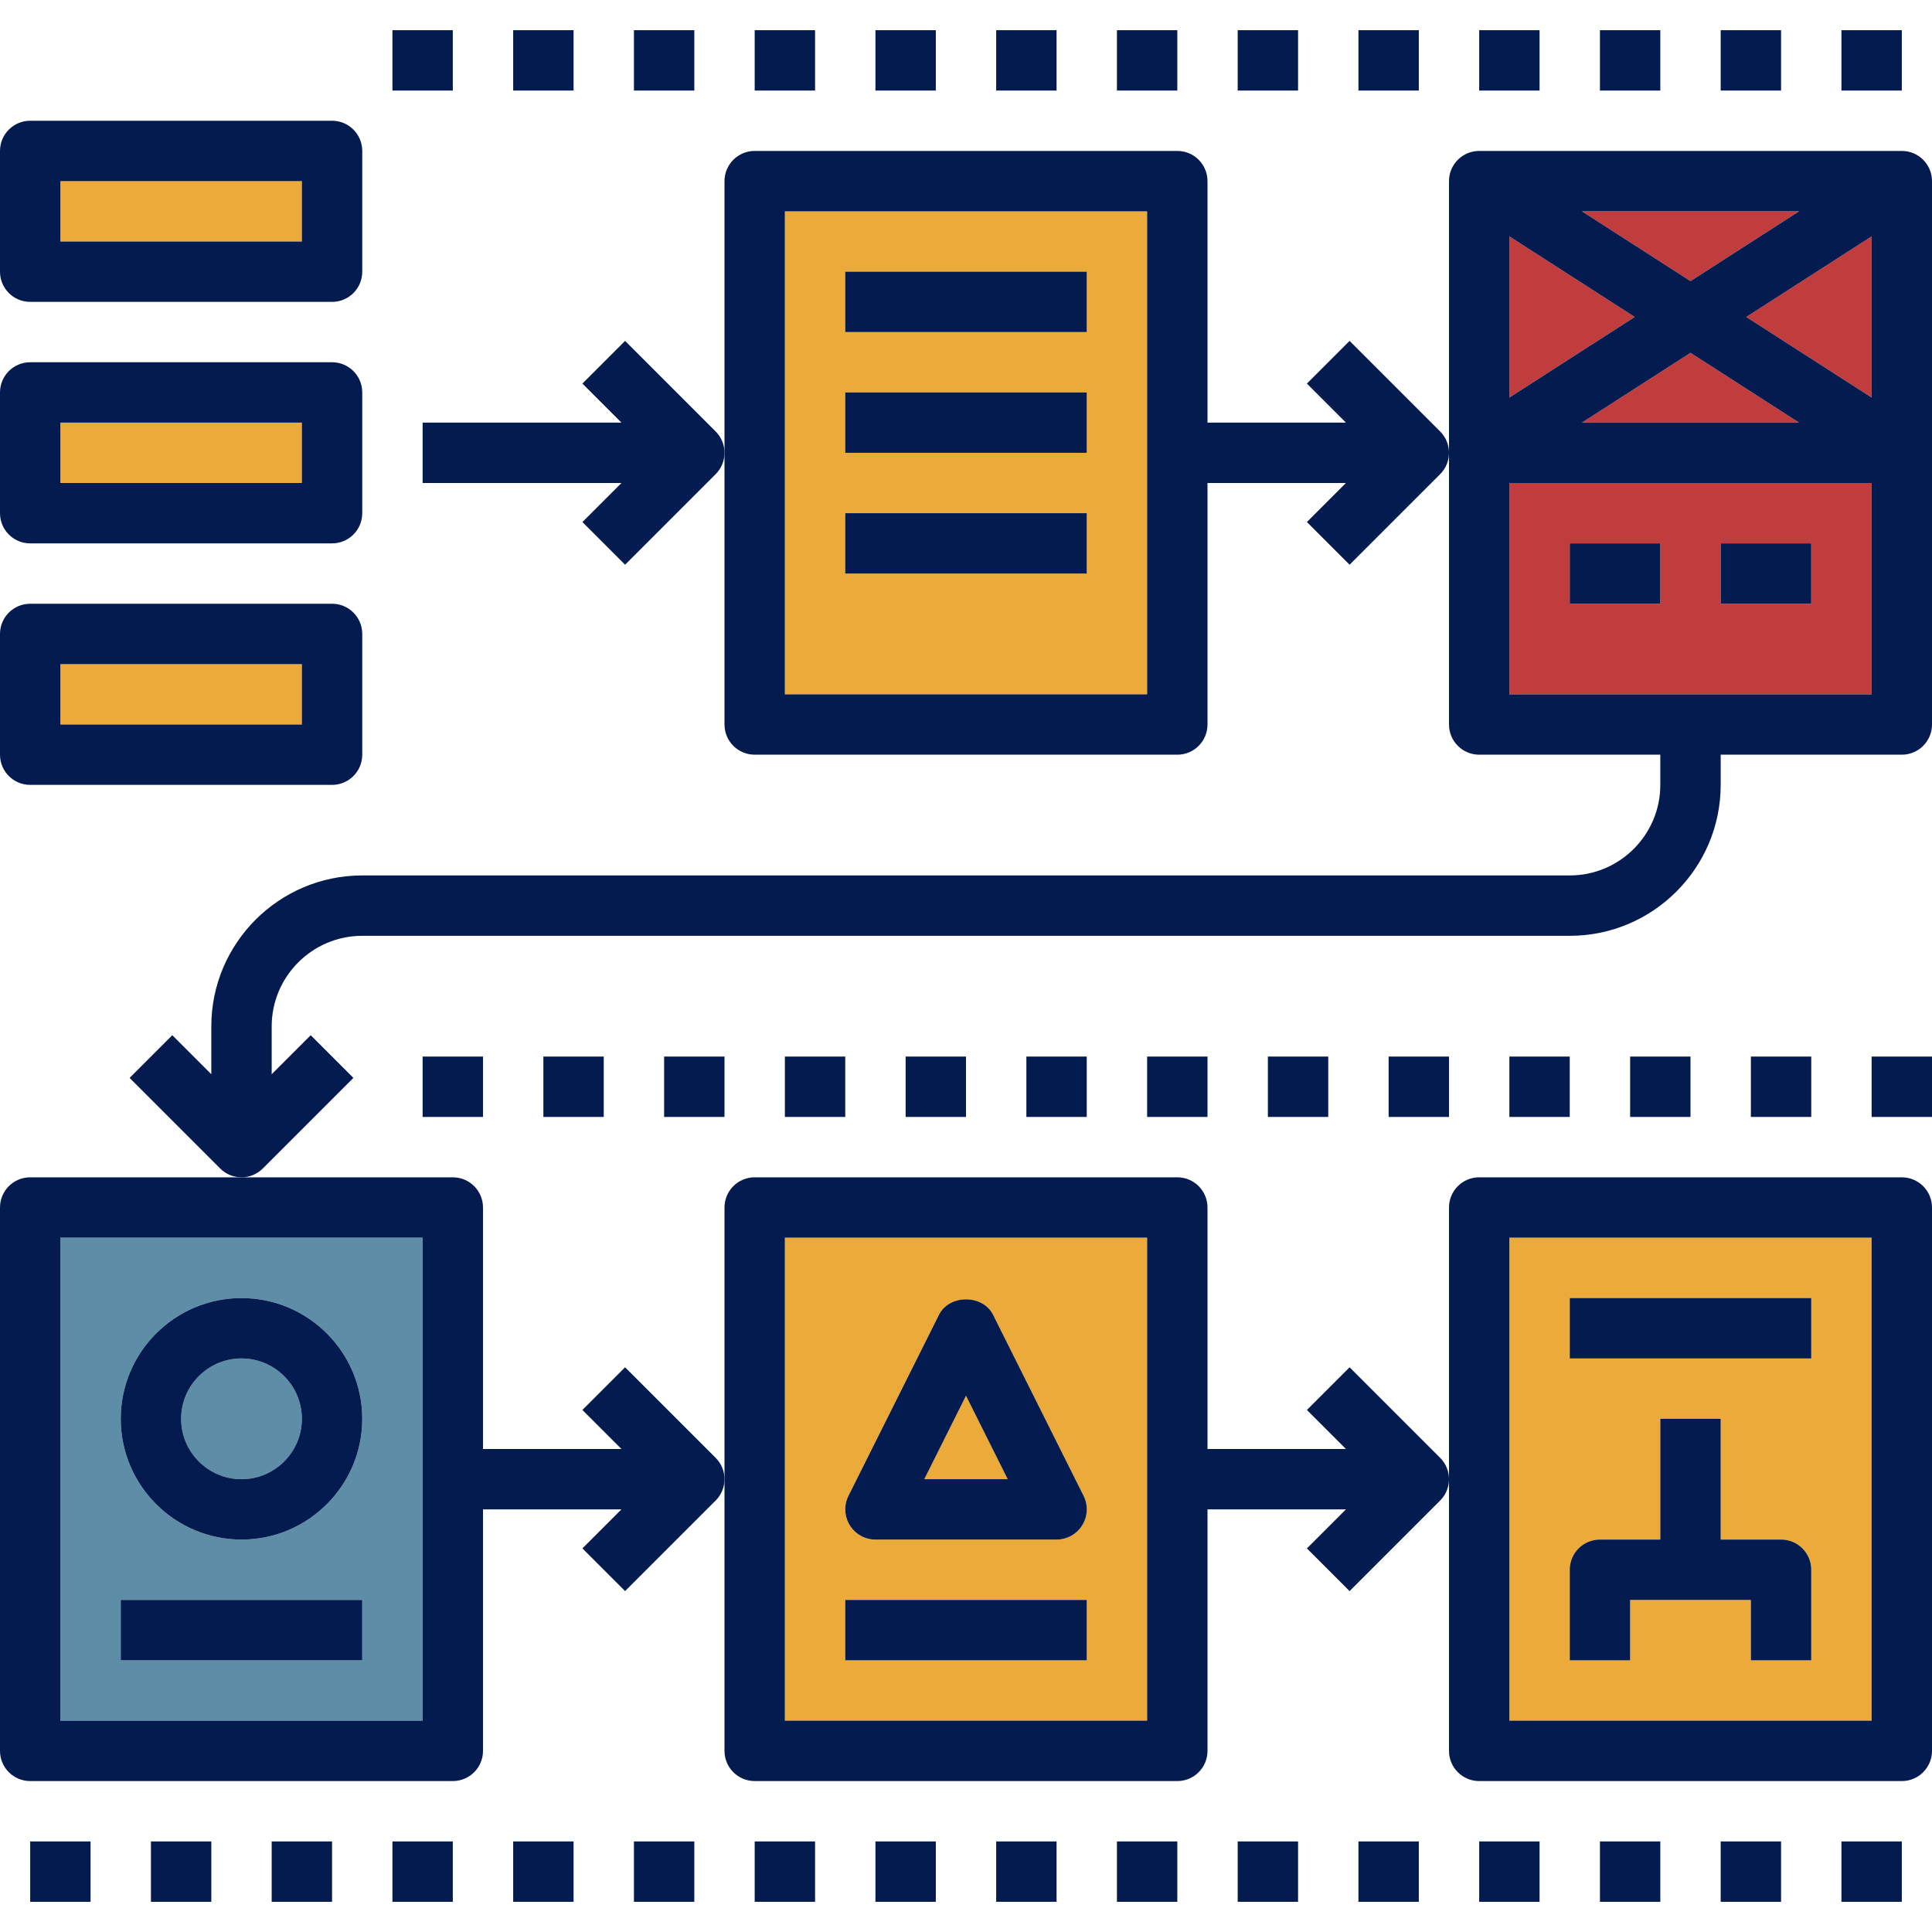 <?xml version="1.0"?>
<svg xmlns="http://www.w3.org/2000/svg" xmlns:xlink="http://www.w3.org/1999/xlink" version="1.1" id="Capa_1" x="0px" y="0px" viewBox="0 0 512 512" style="enable-background:new 0 0 512 512;" xml:space="preserve" width="512px" height="512px" class=""><g><polygon style="fill:#C13D3D;" points="476.768,56 419.232,56 448,74.496 " data-original="#C13D3D"/><path style="fill:#EBAA39;" d="M208,184h96V56h-96V184z M224,72h64v16h-64V72z M224,104h64v16h-64V104z M224,136h64v16h-64V136z" data-original="#EBAA39" class=""/><path style="fill:#5E8DA7;" d="M112,328H16v128h96V328z M96,440H32v-16h64V440z M64,408c-17.648,0-32-14.352-32-32s14.352-32,32-32  s32,14.352,32,32S81.648,408,64,408z" data-original="#5E8DA7"/><g>
	<polygon style="fill:#C13D3D;" points="400,62.648 400,105.352 433.216,84  " data-original="#C13D3D"/>
	<polygon style="fill:#C13D3D;" points="476.768,112 448,93.504 419.232,112  " data-original="#C13D3D"/>
</g><circle style="fill:#5E8DA7;" cx="64" cy="376" r="16" data-original="#5E8DA7"/><g>
	<path style="fill:#EBAA39;" d="M304,328h-96v128h96V328z M224.84,396.424l24-48c2.712-5.424,11.6-5.424,14.312,0l24,48   c1.24,2.48,1.104,5.424-0.352,7.784c-1.448,2.352-4.024,3.792-6.8,3.792h-48c-2.776,0-5.352-1.44-6.808-3.8   C223.736,401.848,223.608,398.896,224.84,396.424z M288,440h-64v-16h64V440z" data-original="#EBAA39" class=""/>
	<path style="fill:#EBAA39;" d="M496,328h-96v128h96V328z M480,440h-16v-16h-32v16h-16v-24c0-4.424,3.584-8,8-8h16v-32h16v32h16   c4.416,0,8,3.576,8,8V440z M480,360h-64v-16h64V360z" data-original="#EBAA39" class=""/>
	<polygon style="fill:#EBAA39;" points="256,369.888 244.944,392 267.056,392  " data-original="#EBAA39" class=""/>
</g><g>
	<path style="fill:#C13D3D;" d="M400,184h96v-56h-96V184z M456,144h24v16h-24V144z M416,144h24v16h-24V144z" data-original="#C13D3D"/>
	<polygon style="fill:#C13D3D;" points="496,105.352 496,62.648 462.784,84  " data-original="#C13D3D"/>
</g><g>
	<rect x="16" y="176" style="fill:#EBAA39;" width="64" height="16" data-original="#EBAA39" class=""/>
	<rect x="16" y="112" style="fill:#EBAA39;" width="64" height="16" data-original="#EBAA39" class=""/>
	<rect x="16" y="48" style="fill:#EBAA39;" width="64" height="16" data-original="#EBAA39" class=""/>
</g><g>
	<path style="fill:#031B4E" d="M504,40H392c-4.416,0-8,3.576-8,8v72v72c0,4.424,3.584,8,8,8h48v8c0,13.232-10.768,24-24,24H96   c-22.056,0-40,17.944-40,40v12.688l-10.344-10.344l-11.312,11.312l24,24C59.904,311.216,61.952,312,64,312   c2.048,0,4.096-0.784,5.656-2.344l24-24l-11.312-11.312L72,284.688V272c0-13.232,10.768-24,24-24h320c22.056,0,40-17.944,40-40v-8   h48c4.416,0,8-3.576,8-8V48C512,43.576,508.416,40,504,40z M433.216,84L400,105.352V62.648L433.216,84z M419.232,56h57.536   L448,74.496L419.232,56z M448,93.504L476.768,112h-57.536L448,93.504z M462.784,84L496,62.648v42.704L462.784,84z M400,184v-56h96   v56H400z" data-original="#1F2933" class="active-path" data-old_color="#031b4e"/>
	<path style="fill:#031B4E" d="M0,320v144c0,4.424,3.584,8,8,8h112c4.416,0,8-3.576,8-8v-64h36.688l-10.344,10.344l11.312,11.312   l24-24c1.56-1.56,2.344-3.608,2.344-5.656s-0.784-4.096-2.344-5.656l-24-24l-11.312,11.312L164.688,384H128v-64   c0-4.424-3.584-8-8-8H64H8C3.584,312,0,315.576,0,320z M16,328h96v128H16V328z" data-original="#1F2933" class="active-path" data-old_color="#031b4e"/>
	<path style="fill:#031B4E" d="M200,472h112c4.416,0,8-3.576,8-8v-64h36.688l-10.344,10.344l11.312,11.312l24-24   c1.56-1.56,2.344-3.608,2.344-5.656s-0.784-4.096-2.344-5.656l-24-24l-11.312,11.312L356.688,384H320v-64c0-4.424-3.584-8-8-8H200   c-4.416,0-8,3.576-8,8v72v72C192,468.424,195.584,472,200,472z M208,328h96v128h-96V328z" data-original="#1F2933" class="active-path" data-old_color="#031b4e"/>
	<path style="fill:#031B4E" d="M392,472h112c4.416,0,8-3.576,8-8V320c0-4.424-3.584-8-8-8H392c-4.416,0-8,3.576-8,8v72v72   C384,468.424,387.584,472,392,472z M400,328h96v128h-96V328z" data-original="#1F2933" class="active-path" data-old_color="#031b4e"/>
	<path style="fill:#031B4E" d="M165.656,90.344l-11.312,11.312L164.688,112H112v16h52.688l-10.344,10.344l11.312,11.312l24-24   c1.56-1.56,2.344-3.608,2.344-5.656s-0.784-4.096-2.344-5.656L165.656,90.344z" data-original="#1F2933" class="active-path" data-old_color="#031b4e"/>
	<path style="fill:#031B4E" d="M357.656,90.344l-11.312,11.312L356.688,112H320V48c0-4.424-3.584-8-8-8H200c-4.416,0-8,3.576-8,8   v72v72c0,4.424,3.584,8,8,8h112c4.416,0,8-3.576,8-8v-64h36.688l-10.344,10.344l11.312,11.312l24-24   c1.56-1.56,2.344-3.608,2.344-5.656s-0.784-4.096-2.344-5.656L357.656,90.344z M304,184h-96V56h96V184z" data-original="#1F2933" class="active-path" data-old_color="#031b4e"/>
	<rect x="224" y="72" style="fill:#031B4E" width="64" height="16" data-original="#1F2933" class="active-path" data-old_color="#031b4e"/>
	<rect x="224" y="104" style="fill:#031B4E" width="64" height="16" data-original="#1F2933" class="active-path" data-old_color="#031b4e"/>
	<rect x="224" y="136" style="fill:#031B4E" width="64" height="16" data-original="#1F2933" class="active-path" data-old_color="#031b4e"/>
	<rect x="416" y="144" style="fill:#031B4E" width="24" height="16" data-original="#1F2933" class="active-path" data-old_color="#031b4e"/>
	<rect x="456" y="144" style="fill:#031B4E" width="24" height="16" data-original="#1F2933" class="active-path" data-old_color="#031b4e"/>
	<path style="fill:#031B4E" d="M64,344c-17.648,0-32,14.352-32,32s14.352,32,32,32s32-14.352,32-32S81.648,344,64,344z M64,392   c-8.824,0-16-7.176-16-16c0-8.816,7.176-16,16-16s16,7.184,16,16C80,384.824,72.824,392,64,392z" data-original="#1F2933" class="active-path" data-old_color="#031b4e"/>
	<rect x="32" y="424" style="fill:#031B4E" width="64" height="16" data-original="#1F2933" class="active-path" data-old_color="#031b4e"/>
	<path style="fill:#031B4E" d="M472,408h-16v-32h-16v32h-16c-4.416,0-8,3.576-8,8v24h16v-16h32v16h16v-24   C480,411.576,476.416,408,472,408z" data-original="#1F2933" class="active-path" data-old_color="#031b4e"/>
	<rect x="416" y="344" style="fill:#031B4E" width="64" height="16" data-original="#1F2933" class="active-path" data-old_color="#031b4e"/>
	<path style="fill:#031B4E" d="M232,408h48c2.776,0,5.344-1.44,6.808-3.8s1.592-5.304,0.352-7.784l-24-48   c-2.712-5.424-11.6-5.424-14.312,0l-24,48c-1.24,2.48-1.104,5.424,0.352,7.784S229.224,408,232,408z M256,369.888L267.056,392   h-22.112L256,369.888z" data-original="#1F2933" class="active-path" data-old_color="#031b4e"/>
	<rect x="224" y="424" style="fill:#031B4E" width="64" height="16" data-original="#1F2933" class="active-path" data-old_color="#031b4e"/>
	<rect x="112" y="280" style="fill:#031B4E" width="16" height="16" data-original="#1F2933" class="active-path" data-old_color="#031b4e"/>
	<rect x="144" y="280" style="fill:#031B4E" width="16" height="16" data-original="#1F2933" class="active-path" data-old_color="#031b4e"/>
	<rect x="176" y="280" style="fill:#031B4E" width="16" height="16" data-original="#1F2933" class="active-path" data-old_color="#031b4e"/>
	<rect x="208" y="280" style="fill:#031B4E" width="16" height="16" data-original="#1F2933" class="active-path" data-old_color="#031b4e"/>
	<rect x="240" y="280" style="fill:#031B4E" width="16" height="16" data-original="#1F2933" class="active-path" data-old_color="#031b4e"/>
	<rect x="272" y="280" style="fill:#031B4E" width="16" height="16" data-original="#1F2933" class="active-path" data-old_color="#031b4e"/>
	<rect x="304" y="280" style="fill:#031B4E" width="16" height="16" data-original="#1F2933" class="active-path" data-old_color="#031b4e"/>
	<rect x="336" y="280" style="fill:#031B4E" width="16" height="16" data-original="#1F2933" class="active-path" data-old_color="#031b4e"/>
	<rect x="368" y="280" style="fill:#031B4E" width="16" height="16" data-original="#1F2933" class="active-path" data-old_color="#031b4e"/>
	<rect x="400" y="280" style="fill:#031B4E" width="16" height="16" data-original="#1F2933" class="active-path" data-old_color="#031b4e"/>
	<rect x="432" y="280" style="fill:#031B4E" width="16" height="16" data-original="#1F2933" class="active-path" data-old_color="#031b4e"/>
	<rect x="464" y="280" style="fill:#031B4E" width="16" height="16" data-original="#1F2933" class="active-path" data-old_color="#031b4e"/>
	<rect x="496" y="280" style="fill:#031B4E" width="16" height="16" data-original="#1F2933" class="active-path" data-old_color="#031b4e"/>
	<rect x="104" y="8" style="fill:#031B4E" width="16" height="16" data-original="#1F2933" class="active-path" data-old_color="#031b4e"/>
	<rect x="136" y="8" style="fill:#031B4E" width="16" height="16" data-original="#1F2933" class="active-path" data-old_color="#031b4e"/>
	<rect x="168" y="8" style="fill:#031B4E" width="16" height="16" data-original="#1F2933" class="active-path" data-old_color="#031b4e"/>
	<rect x="200" y="8" style="fill:#031B4E" width="16" height="16" data-original="#1F2933" class="active-path" data-old_color="#031b4e"/>
	<rect x="232" y="8" style="fill:#031B4E" width="16" height="16" data-original="#1F2933" class="active-path" data-old_color="#031b4e"/>
	<rect x="264" y="8" style="fill:#031B4E" width="16" height="16" data-original="#1F2933" class="active-path" data-old_color="#031b4e"/>
	<rect x="296" y="8" style="fill:#031B4E" width="16" height="16" data-original="#1F2933" class="active-path" data-old_color="#031b4e"/>
	<rect x="328" y="8" style="fill:#031B4E" width="16" height="16" data-original="#1F2933" class="active-path" data-old_color="#031b4e"/>
	<rect x="360" y="8" style="fill:#031B4E" width="16" height="16" data-original="#1F2933" class="active-path" data-old_color="#031b4e"/>
	<rect x="392" y="8" style="fill:#031B4E" width="16" height="16" data-original="#1F2933" class="active-path" data-old_color="#031b4e"/>
	<rect x="424" y="8" style="fill:#031B4E" width="16" height="16" data-original="#1F2933" class="active-path" data-old_color="#031b4e"/>
	<rect x="456" y="8" style="fill:#031B4E" width="16" height="16" data-original="#1F2933" class="active-path" data-old_color="#031b4e"/>
	<rect x="488" y="8" style="fill:#031B4E" width="16" height="16" data-original="#1F2933" class="active-path" data-old_color="#031b4e"/>
	<rect x="8" y="488" style="fill:#031B4E" width="16" height="16" data-original="#1F2933" class="active-path" data-old_color="#031b4e"/>
	<rect x="40" y="488" style="fill:#031B4E" width="16" height="16" data-original="#1F2933" class="active-path" data-old_color="#031b4e"/>
	<rect x="72" y="488" style="fill:#031B4E" width="16" height="16" data-original="#1F2933" class="active-path" data-old_color="#031b4e"/>
	<rect x="104" y="488" style="fill:#031B4E" width="16" height="16" data-original="#1F2933" class="active-path" data-old_color="#031b4e"/>
	<rect x="136" y="488" style="fill:#031B4E" width="16" height="16" data-original="#1F2933" class="active-path" data-old_color="#031b4e"/>
	<rect x="168" y="488" style="fill:#031B4E" width="16" height="16" data-original="#1F2933" class="active-path" data-old_color="#031b4e"/>
	<rect x="200" y="488" style="fill:#031B4E" width="16" height="16" data-original="#1F2933" class="active-path" data-old_color="#031b4e"/>
	<rect x="232" y="488" style="fill:#031B4E" width="16" height="16" data-original="#1F2933" class="active-path" data-old_color="#031b4e"/>
	<rect x="264" y="488" style="fill:#031B4E" width="16" height="16" data-original="#1F2933" class="active-path" data-old_color="#031b4e"/>
	<rect x="296" y="488" style="fill:#031B4E" width="16" height="16" data-original="#1F2933" class="active-path" data-old_color="#031b4e"/>
	<rect x="328" y="488" style="fill:#031B4E" width="16" height="16" data-original="#1F2933" class="active-path" data-old_color="#031b4e"/>
	<rect x="360" y="488" style="fill:#031B4E" width="16" height="16" data-original="#1F2933" class="active-path" data-old_color="#031b4e"/>
	<rect x="392" y="488" style="fill:#031B4E" width="16" height="16" data-original="#1F2933" class="active-path" data-old_color="#031b4e"/>
	<rect x="424" y="488" style="fill:#031B4E" width="16" height="16" data-original="#1F2933" class="active-path" data-old_color="#031b4e"/>
	<rect x="456" y="488" style="fill:#031B4E" width="16" height="16" data-original="#1F2933" class="active-path" data-old_color="#031b4e"/>
	<rect x="488" y="488" style="fill:#031B4E" width="16" height="16" data-original="#1F2933" class="active-path" data-old_color="#031b4e"/>
	<path style="fill:#031B4E" d="M8,80h80c4.416,0,8-3.576,8-8V40c0-4.424-3.584-8-8-8H8c-4.416,0-8,3.576-8,8v32   C0,76.424,3.584,80,8,80z M16,48h64v16H16V48z" data-original="#1F2933" class="active-path" data-old_color="#031b4e"/>
	<path style="fill:#031B4E" d="M8,144h80c4.416,0,8-3.576,8-8v-32c0-4.424-3.584-8-8-8H8c-4.416,0-8,3.576-8,8v32   C0,140.424,3.584,144,8,144z M16,112h64v16H16V112z" data-original="#1F2933" class="active-path" data-old_color="#031b4e"/>
	<path style="fill:#031B4E" d="M8,208h80c4.416,0,8-3.576,8-8v-32c0-4.424-3.584-8-8-8H8c-4.416,0-8,3.576-8,8v32   C0,204.424,3.584,208,8,208z M16,176h64v16H16V176z" data-original="#1F2933" class="active-path" data-old_color="#031b4e"/>
</g></g> </svg>
